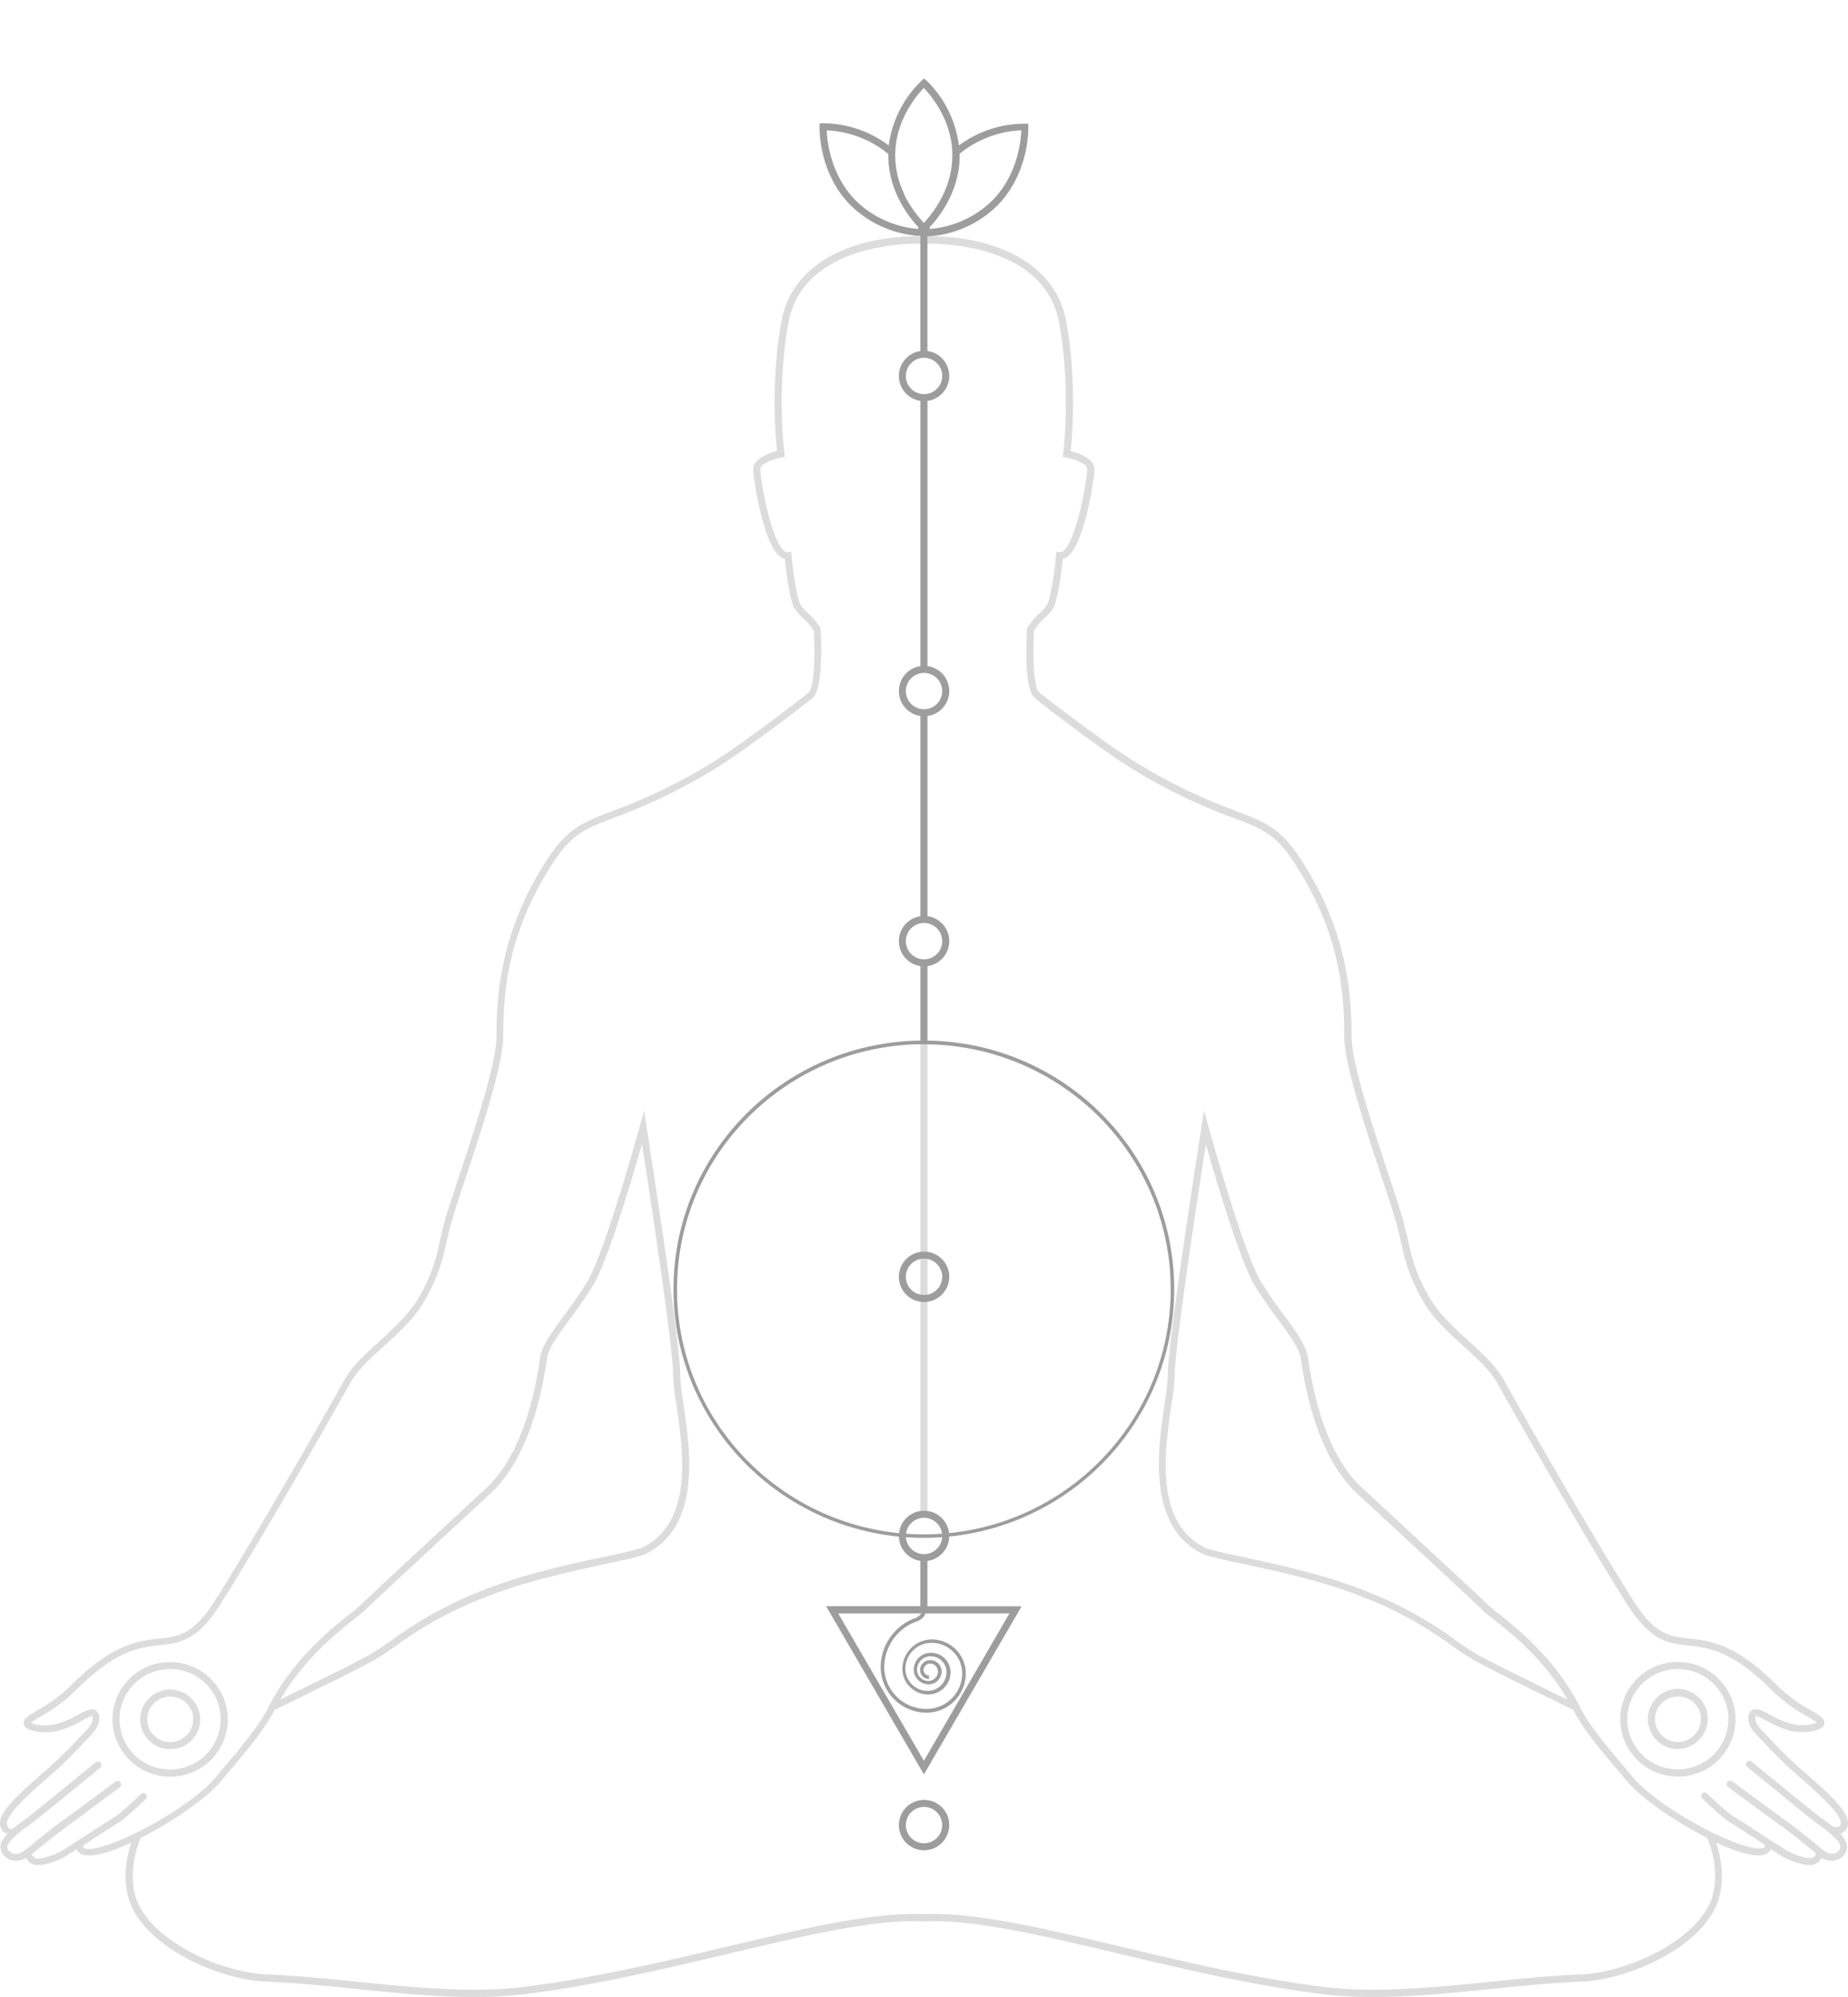 <svg data-name="Layer 1" xmlns="http://www.w3.org/2000/svg" xmlns:xlink="http://www.w3.org/1999/xlink" viewBox="0 0 524.58 566.93"><defs><radialGradient id="a" cx="476.36" cy="783.28" r="6.79" gradientTransform="matrix(1 0 0 .99 -.07 -289.69)" gradientUnits="userSpaceOnUse"><stop offset="0" stop-color="#fed950"/><stop offset=".22" stop-color="#fff8af"/><stop offset=".27" stop-color="#ffffc5"/><stop offset=".53" stop-color="#fde0e4"/><stop offset=".96" stop-color="#f97dc0"/></radialGradient><radialGradient id="b" cx="48.29" cy="101.03" r="6.81" gradientTransform="matrix(1 0 0 -.99 .01 588.44)" xlink:href="#a"/></defs><title>Монтажная область 1</title><g data-name="1-chakra"><path d="M59.1 473.41a5.5 5.5 0 0 0 .15 1.27 5.73 5.73 0 0 0 3.18 3.88 5.66 5.66 0 0 0 1.87.5h.53a5.72 5.72 0 0 0 5.72-5.68 5.3 5.3 0 0 0 0-.73 5.72 5.72 0 0 0-11.39.73zm406.74 0a5.5 5.5 0 0 1-.15 1.27 5.73 5.73 0 0 1-3.18 3.88 5.66 5.66 0 0 1-1.87.5h-.53a5.72 5.72 0 0 1-5.72-5.68 5.29 5.29 0 0 1 0-.73 5.72 5.72 0 0 1 11.39.73z" data-name="1-chakra-2" fill="#a73544" fill-opacity="0"/></g><g data-name="2-chakra"><path d="M8.74 490.4c4.08 1.82 9.66 0 16.83-3.64 1.9-1 1.61.86 1.84.73a61.1 61.1 0 0 1 6.16-3 15.38 15.38 0 0 1 18.66-11.07h.17c.51-2.68.79-6.14-.34-8.62 0 0-9.15 1.55-10.91 2-13.23 2.9-17.83 11.84-23.83 15.81-2.7 1.8-11.07 6.68-8.58 7.79zm507.46 0c-4.08 1.82-9.66 0-16.83-3.64-1.9-1-1.61.86-1.84.73a61.1 61.1 0 0 0-6.16-3 15.38 15.38 0 0 0-18.66-11.07h-.17c-.51-2.68-.79-6.14.34-8.62 0 0 9.15 1.55 10.91 2 13.25 2.89 17.83 11.83 23.83 15.8 2.7 1.81 11.07 6.69 8.58 7.8z" data-name="2-chakra-2" fill="#ffed00" fill-opacity="0"/></g><g data-name="3-chakra"><path d="M5.45 527.34C8.9 524 15.67 519.65 18 518.11l.28-.2c2.56-1.75 17.33-14.15 18.83-15.64a17.39 17.39 0 0 1 2.42-1.62 15.33 15.33 0 0 1-3.11-3 14.59 14.59 0 0 1-2-3.28c-1.89 2.11-4 4.42-4.7 5.12-1.36 1.39-22.51 18.51-24.96 20.26-7.36 5.25-.94 9.04.69 7.59zm514.04 0c-3.49-3.34-10.22-7.69-12.49-9.23l-.28-.2c-2.56-1.75-17.33-14.15-18.83-15.64a17.39 17.39 0 0 0-2.42-1.62 15.33 15.33 0 0 0 3.11-3 14.59 14.59 0 0 0 2-3.28c1.89 2.11 4 4.42 4.7 5.12 1.37 1.36 22.52 18.41 25 20.17 7.26 5.34.84 9.13-.79 7.68z" data-name="3-chakra-2" fill="#59a80f" fill-opacity="0"/></g><path d="M63.54 486.16A15.36 15.36 0 1 0 41.92 502a15.08 15.08 0 0 0 5 1.33 13.6 13.6 0 0 0 1.42.07 15.35 15.35 0 0 0 15.37-15.25 14.62 14.62 0 0 0-.17-1.99zm-13.14 9.13a7.59 7.59 0 0 1-2.09.3 5.36 5.36 0 0 1-.69 0 7.26 7.26 0 0 1-2.45-.65 8.36 8.36 0 0 1-1.23-.71 7.48 7.48 0 0 1-2.94-4.38 7.11 7.11 0 0 1-.19-1.67 7.79 7.79 0 0 1 .22-1.82 7.5 7.5 0 0 1 7.28-5.63 7.71 7.71 0 0 1 1.92.25 7.45 7.45 0 0 1 5.52 6.24 7.66 7.66 0 0 1 .06 1 7.47 7.47 0 0 1-5.41 7.07zm441.13-9.17A15.36 15.36 0 1 0 469.87 502a15.08 15.08 0 0 0 5 1.33 13.6 13.6 0 0 0 1.42.07 15.35 15.35 0 0 0 15.37-15.25 14.62 14.62 0 0 0-.13-2.03zm-13.14 9.14a7.59 7.59 0 0 1-2.09.3 5.36 5.36 0 0 1-.69 0 7.26 7.26 0 0 1-2.45-.65 8.36 8.36 0 0 1-1.23-.71 7.48 7.48 0 0 1-2.94-4.39 7.11 7.11 0 0 1-.19-1.67 7.79 7.79 0 0 1 .22-1.82 7.5 7.5 0 0 1 7.28-5.63 7.71 7.71 0 0 1 1.92.25 7.45 7.45 0 0 1 5.52 6.24 7.66 7.66 0 0 1 .06 1 7.47 7.47 0 0 1-5.41 7.08z" data-name="3-void" fill="#59a80f" fill-opacity="0"/><g data-name="4-chakra"><path d="M61.92 505.95c11.24-12 13.91-18.24 13.91-18.24-2.93-2.76-7.7-2.91-12.14-1.43a14.23 14.23 0 0 1 .13 2 15.33 15.33 0 0 1-15.35 15.21 13.52 13.52 0 0 1-1.42-.07 85.09 85.09 0 0 1-20.13 17.11c-1.84 1.11-3.07 1.79-4.7 2.73-1.06.62 1.75 4.3 9.17 1.57 8.53-3.09 21.93-9.7 30.53-18.88zm401.08 0c-11.22-12-13.9-18.24-13.9-18.24 2.93-2.76 7.7-2.91 12.14-1.43a14.23 14.23 0 0 0-.13 2 15.34 15.34 0 0 0 15.36 15.21 13.52 13.52 0 0 0 1.42-.07A85.09 85.09 0 0 0 498 520.5c1.84 1.11 3.07 1.79 4.7 2.73 1.06.62-1.75 4.3-9.17 1.57-8.47-3.06-21.91-9.67-30.53-18.85z" data-name="4-chakra-2" fill="#ec1d44" fill-opacity="0"/></g><g data-name="5-chakra"><path d="M4.76 519.75c2.65-1.43 23.6-18.81 25-20.17.71-.71 2.81-3 4.7-5.12a14.46 14.46 0 0 1-.93-2.76 14.8 14.8 0 0 1-.39-3.42 15.18 15.18 0 0 1 .46-3.71 61.1 61.1 0 0 0-6.16 3c-1 3.54-1.48 4.85-3.67 6.71-9 7.62-19.72 18.54-21.53 20.53-2 2.19-.5 6.53 2.52 4.94zm515.42 0c-2.65-1.43-23.6-18.81-25-20.17-.71-.71-2.81-3-4.7-5.12a14.46 14.46 0 0 0 .93-2.76 14.8 14.8 0 0 0 .39-3.42 15.18 15.18 0 0 0-.46-3.71 61.1 61.1 0 0 1 6.16 3c1 3.54 1.48 4.85 3.67 6.71 9 7.63 19.69 18.65 21.5 20.6 2.03 2.12.53 6.46-2.49 4.87z" data-name="5-chakra-2" fill="#3a84d2" fill-opacity="0"/></g><g data-name="6-chakra"><path d="M15.21 527.69c3.09-1.33 6.93-3.78 11.69-6.66A87.81 87.81 0 0 0 47 503.45a15.37 15.37 0 0 1-7.51-2.78 17.39 17.39 0 0 0-2.42 1.62c-1.5 1.49-16.27 13.9-18.83 15.64l-.28.2a67.39 67.39 0 0 0-9.39 7.59s-1.5 5.47 6.64 1.97zm494.52 0c-3.09-1.33-6.93-3.78-11.69-6.66a87.81 87.81 0 0 1-20.12-17.61 15.37 15.37 0 0 0 7.51-2.78 17.39 17.39 0 0 1 2.42 1.62c1.5 1.49 16.27 13.9 18.83 15.64l.28.2a67.39 67.39 0 0 1 9.43 7.63s1.53 5.46-6.66 1.96z" data-name="6-chakra-2" fill="#b8b8b8" fill-opacity="0"/></g><g data-name="7-chakra" fill-opacity="0"><path d="M469.5 488.1a6.54 6.54 0 0 0 .17 1.51 7 7 0 0 0 3.77 4.66 6.72 6.72 0 0 0 2.22.59 6 6 0 0 0 .63 0 6.78 6.78 0 0 0 6.79-6.74 6.29 6.29 0 0 0-.06-.87 6.79 6.79 0 0 0-13.53.87z" fill="url(#a)"/><path d="M41.51 488.13a6.54 6.54 0 0 0 .17 1.51 7 7 0 0 0 3.77 4.66 6.72 6.72 0 0 0 2.22.59 6 6 0 0 0 .63 0 6.78 6.78 0 0 0 6.79-6.74 6.29 6.29 0 0 0-.06-.87 6.79 6.79 0 0 0-13.53.87z" fill="url(#b)"/></g><path fill="#dcdcdc" d="M261.27 295.96h2v133.99h-2z"/><path d="M522.39 520.6a2.88 2.88 0 0 0 1.86-1.51c1.83-3.65-4.09-8.94-11.59-15.59a123 123 0 0 1-9.87-9.41c-.58-.65-1.15-1.24-1.69-1.8-1.7-1.76-2.92-3-2.82-4.54a4.57 4.57 0 0 1 .08-.53c.48-.09 2 .76 3.21 1.38a27.35 27.35 0 0 0 6.69 2.8c3.27.74 8 .34 9.29-1.31a1.61 1.61 0 0 0 .13-1.8c-.47-.83-1.7-1.57-3.75-2.79a44.13 44.13 0 0 1-9.13-6.68c-12.08-12.21-19.43-13-25.34-13.64-5.67-.62-9.76-1.05-16.2-11.33-13.78-22-33.1-56.15-36.33-62-2.31-4.13-6.1-7.58-10.12-11.22-4.29-3.89-8.73-7.94-11.46-13a47.76 47.76 0 0 1-5.43-14.52c-.5-2.17-1.07-4.64-2-7.94-.8-2.73-2.13-6.76-3.68-11.43-4.44-13.41-10.51-31.78-10.58-39.36-.11-10.09-.31-28.87-14.54-50.64-5.72-8.74-10.17-10.44-18.26-13.5a156.76 156.76 0 0 1-28.14-13.63c-7.52-4.48-24.78-17.61-27.72-20.05-1.67-1.4-1.87-11.05-1.48-17.61a19.9 19.9 0 0 1 3.12-3.6 11.22 11.22 0 0 0 2.54-3.08c1.3-3 2.23-10.92 2.51-13.59a3.72 3.72 0 0 0 1.63-.88c4.73-4.18 7.42-22.53 7.34-24.73-.09-3-4.68-4.45-6.74-5 .42-4 1.82-20.38-1.31-37-3.3-17.66-22.18-24-38.74-24h-3.24c-16.57 0-35.45 6.3-38.76 24-3.13 16.63-1.73 33-1.31 37-2.06.51-6.64 2-6.74 5-.07 2.2 2.62 20.54 7.34 24.74a3.73 3.73 0 0 0 1.63.89c.28 2.65 1.21 10.66 2.51 13.59a11.22 11.22 0 0 0 2.57 3.09A20 20 0 0 1 231 179c.39 6.55.18 16.21-1.48 17.61-2.89 2.43-20.14 15.56-27.67 20.09a156.68 156.68 0 0 1-28.14 13.63c-8.09 3.07-12.55 4.76-18.26 13.5-14.22 21.73-14.44 40.53-14.52 50.7-.07 7.53-6.15 25.88-10.58 39.28-1.54 4.67-2.88 8.7-3.68 11.44-1 3.31-1.53 5.77-2 7.94a47.75 47.75 0 0 1-5.42 14.52c-2.72 5.08-7.16 9.06-11.45 13-4 3.64-7.81 7.08-10.12 11.22-3.23 5.82-22.56 40-36.33 62-6.42 10.23-10.55 10.67-16.22 11.29-5.91.64-13.26 1.43-25.34 13.64a44.13 44.13 0 0 1-9.13 6.68c-2 1.22-3.29 2-3.75 2.79a1.6 1.6 0 0 0 .1 1.8c1.25 1.65 6 2.06 9.29 1.31a27.35 27.35 0 0 0 6.71-2.8c1.18-.63 2.79-1.51 3.17-1.42a1.2 1.2 0 0 1 .12.57c.1 1.5-1.12 2.77-2.82 4.54-.54.56-1.11 1.15-1.69 1.8a123 123 0 0 1-9.87 9.41c-7.51 6.65-13.43 11.9-11.6 15.58a2.88 2.88 0 0 0 1.86 1.51 8.68 8.68 0 0 0-1.9 2.66 3.76 3.76 0 0 0 1.63 4.2 4.41 4.41 0 0 0 2.58.82 5.76 5.76 0 0 0 2.88-.85 4 4 0 0 0 1.73 1.73 3.75 3.75 0 0 0 1.67.33c2.68 0 6.45-1.72 7.25-2.15.48-.26 1.93-1.18 3.78-2.37a2.73 2.73 0 0 0 1.46 1.44 5.25 5.25 0 0 0 2 .34c2.87 0 7.23-1.42 12-3.61-1.08 3.23-2.48 9.16-.92 15.21 3.58 14 25.58 23.71 39.12 24.22 8.28.32 17.09 1.21 25.61 2.08 11.09 1.12 22.44 2.27 33.39 2.27a119.76 119.76 0 0 0 14.39-.79c19.63-2.39 39.94-7.21 57.86-11.46 22.41-5.31 41.77-9.93 55.5-9.18 13.74-.73 33.09 3.86 55.5 9.18 17.92 4.25 38.23 9.07 57.87 11.46a119.74 119.74 0 0 0 14.39.79c10.94 0 22.3-1.15 33.39-2.27 8.52-.86 17.33-1.76 25.61-2.08 13.55-.52 35.53-10.2 39.12-24.22 1.55-6.06.15-12-.92-15.21 4.79 2.19 9.14 3.61 12 3.61a5.28 5.28 0 0 0 2-.34 2.73 2.73 0 0 0 1.49-1.45c1.85 1.19 3.3 2.11 3.77 2.37.8.44 4.57 2.15 7.25 2.15a3.73 3.73 0 0 0 1.67-.33 4 4 0 0 0 1.72-1.73 5.76 5.76 0 0 0 2.88.85 4.41 4.41 0 0 0 2.58-.82 3.76 3.76 0 0 0 1.63-4.2 8.68 8.68 0 0 0-1.77-2.68zm-.88 5.24c-1.12.79-2.63.54-4.14-.71-.3-.25-7.49-6.2-10.34-8.17-2.27-1.58-15.13-11.11-15.26-11.2a1 1 0 0 0-1.4.2 1 1 0 0 0 .2 1.39c.53.4 13 9.64 15.31 11.24s8 6.25 9.69 7.66a2.21 2.21 0 0 1-1 1.15c-1.08.54-5.09-.71-7-1.8-.77-.43-4.76-3-8.28-5.29-3.25-2.11-6.06-4-6.67-4.27-2.44-1.37-8-6.79-8-6.84a1 1 0 0 0-1.42 0 1 1 0 0 0 0 1.41c.24.23 5.8 5.66 8.47 7.16.55.31 3.61 2.28 6.56 4.2l2.85 1.85a.73.73 0 0 1-.48.77c-4.71 2-29.81-10.92-37.53-20.54-.74-.91-1.69-2-2.77-3.31-3.81-4.48-9-10.61-11.75-16-7-13.9-18.09-22.59-23.4-26.81a36 36 0 0 1-2.83-2.35c-2-2-12.33-11.56-22.29-20.79-4.8-4.45-9.57-8.86-13.41-12.43-5.33-4.88-12.23-15.25-15.33-36.88v-.14c-.49-3.37-3.46-7.41-6.9-12.08a115.33 115.33 0 0 1-6.61-9.68c-5.07-8.64-14.67-43.47-14.76-43.82l-1.23-4.48-.72 4.59c-.39 2.48-9.57 60.87-9.57 70.42a68.25 68.25 0 0 1-.92 8.23c-1.88 12.91-5 34.52 10.37 42.43 1.67.86 5.84 1.75 11.61 3 9.42 2 23.67 5 35.63 10a107.3 107.3 0 0 1 23.44 12.91c2.16 1.52 4.2 3 6.47 4.29 3.67 2.16 14.71 7.56 22.78 11.5l5.8 2.85v.1c2.83 5.57 8.14 11.8 12 16.34 1.06 1.25 2 2.36 2.74 3.27 4.17 5.18 14.13 12 23.23 16.61.71 1.69 3.42 8.85 1.59 16-3.32 12.91-24.62 22.25-37.26 22.73-8.34.32-17.19 1.21-25.74 2.08-16 1.62-32.44 3.29-47.33 1.48-19.52-2.37-39.78-7.18-57.64-11.42-22.54-5.34-42-9.93-56-9.23-14-.71-33.48 3.89-56 9.23-17.87 4.24-38.12 9-57.64 11.42-14.9 1.81-31.39.13-47.33-1.48-8.55-.86-17.39-1.76-25.74-2.08-12.66-.48-33.94-9.78-37.26-22.73-1.82-7.11.88-14.29 1.59-16 9.1-4.56 19.06-11.42 23.23-16.6.73-.9 1.67-2 2.74-3.27 3.87-4.55 9.17-10.78 12-16.34l.05-.1 5.79-2.84c8.07-4 19.12-9.34 22.79-11.51 2.27-1.34 4.31-2.77 6.46-4.29A107.22 107.22 0 0 1 136.41 454c12-5 26.21-7.94 35.63-10 5.77-1.23 9.94-2.12 11.61-3 15.41-7.94 12.27-29.48 10.37-42.39a68.33 68.33 0 0 1-.92-8.23c0-9.56-9.18-67.94-9.57-70.42l-.72-4.59-1.23 4.48c-.1.35-9.69 35.18-14.76 43.82a115.15 115.15 0 0 1-6.61 9.68c-3.44 4.68-6.41 8.71-6.9 12.08v.14c-3.1 21.63-10 32-15.28 36.9-3.83 3.55-8.58 7.94-13.36 12.39-10 9.25-20.32 18.87-22.34 20.85-.54.54-1.55 1.34-2.84 2.35-5.31 4.2-16.35 12.91-23.4 26.81-2.73 5.36-7.94 11.49-11.75 16-1.08 1.27-2 2.39-2.77 3.31-7.73 9.65-32.83 22.5-37.57 20.57a.73.73 0 0 1-.48-.77l2.85-1.85c3-1.92 6-3.89 6.56-4.2 2.67-1.5 8.24-7 8.47-7.16a1 1 0 0 0 0-1.41 1 1 0 0 0-1.41 0c-.06.06-5.61 5.48-8 6.84-.61.34-3.42 2.16-6.67 4.27-3.52 2.28-7.52 4.87-8.29 5.29-2 1.07-6 2.33-7 1.8a2.23 2.23 0 0 1-1-1.15c1.71-1.4 7.33-6 9.69-7.65S33.42 507.8 34 507.42a1 1 0 0 0 .21-1.39 1 1 0 0 0-1.4-.21c-.13.1-13 9.63-15.26 11.2-2.85 2-10 7.94-10.34 8.17-1.51 1.24-3 1.5-4.14.71a1.89 1.89 0 0 1-.97-1.9c.65-1.7 4.39-4.68 6.6-6.15 1.3-.87 17.9-14.47 19.79-16a1 1 0 0 0 0-1.4 1 1 0 0 0-1.32-.13c-7.39 6.06-18.7 15.28-19.59 15.89-.31.21-1.77 1.2-3.33 2.49s-1.73.49-2.19-.43c-1.14-2.34 5.66-8.45 11.13-13.27a124.45 124.45 0 0 0 10-9.58c.56-.63 1.11-1.2 1.63-1.74 1.9-2 3.54-3.66 3.37-6a2.43 2.43 0 0 0-1.11-2.13c-1.25-.69-2.88.18-5.12 1.38a25.8 25.8 0 0 1-6.19 2.61c-3 .69-6.16.12-7-.42a24 24 0 0 1 2.85-1.85 45.86 45.86 0 0 0 9.53-7c11.58-11.78 18.24-12.5 24.11-13.17S56 466 62.92 454.9c13.79-22 33.15-56.23 36.38-62.05 2.15-3.85 5.83-7.18 9.72-10.71 4.42-4 9-8.15 11.88-13.51a49.36 49.36 0 0 0 5.6-15c.5-2.15 1.06-4.59 2-7.83.79-2.7 2.12-6.72 3.66-11.37 4.48-13.52 10.61-32 10.68-40 .11-10.58.3-28.29 14.22-49.56 5.36-8.2 9.35-9.71 17.3-12.73a158.47 158.47 0 0 0 28.46-13.79c7.61-4.57 25-17.81 27.93-20.27s2.35-16.68 2.17-19.48v-.24l-.12-.21a20.6 20.6 0 0 0-3.56-4.21 10.43 10.43 0 0 1-2.12-2.47c-1.41-3.17-2.43-13.72-2.44-13.83l-.1-1-1 .16a1.32 1.32 0 0 1-1.06-.45c-3.87-3.43-6.76-20.74-6.68-23.19 0-1.46 3.62-2.81 6-3.27l.93-.18-.12-.92c0-.19-2.33-18.59 1.19-37.3 4-21.25 31.35-22.32 36.8-22.32h3.16c5.45 0 32.81 1.07 36.8 22.32 3.52 18.69 1.22 37.11 1.19 37.3l-.12.93.93.17c2.4.45 6 1.8 6 3.27.08 2.44-2.8 19.76-6.68 23.19-.58.52-.94.47-1.06.45l-1-.16-.1 1c0 .11-1 10.66-2.44 13.83a10.43 10.43 0 0 1-2.12 2.53 20.62 20.62 0 0 0-3.56 4.21l-.12.21v.24c-.17 2.8-.89 16.88 2.17 19.48s20.17 15.61 27.93 20.27a158.47 158.47 0 0 0 28.46 13.79c8 3 11.94 4.53 17.3 12.73 13.92 21.27 14.11 39 14.22 49.65.08 7.83 6.21 26.36 10.68 39.89 1.54 4.65 2.87 8.66 3.66 11.36.94 3.25 1.51 5.69 2 7.83a49.35 49.35 0 0 0 5.6 15c2.89 5.37 7.46 9.51 11.88 13.51 3.89 3.54 7.57 6.86 9.72 10.71 3.24 5.82 22.58 40 36.38 62.05 7 11.09 11.92 11.64 17.68 12.25s12.55 1.36 24.13 13.06a45.86 45.86 0 0 0 9.53 7 24 24 0 0 1 2.86 1.81 12 12 0 0 1-7 .42 25.79 25.79 0 0 1-6.19-2.61c-2.25-1.2-3.87-2.07-5.12-1.38a2.43 2.43 0 0 0-1.11 2.13c-.16 2.38 1.48 4.08 3.37 6 .52.54 1.07 1.11 1.63 1.74a124.62 124.62 0 0 0 10 9.58c5.47 4.87 12.29 10.92 11.13 13.22-.46.91-2.17.44-2.18.43a38.43 38.43 0 0 0-3.34-2.49c-.89-.6-12.2-9.82-19.59-15.89a1 1 0 0 0-1.41 0 1 1 0 0 0 0 1.41l.1.08c1.89 1.55 18.49 15.15 19.75 16 2.21 1.47 6 4.44 6.6 6.15a1.89 1.89 0 0 1-.9 2zM445 482.54l-3.27-1.54c-8-4-19-9.3-22.64-11.43-2.2-1.3-4.21-2.71-6.34-4.21a109 109 0 0 0-23.81-13.16c-12.13-5-26.49-8.09-36-10.12-5.41-1.15-9.68-2.07-11.11-2.8-14.14-7.26-11.24-27.19-9.31-40.37a69 69 0 0 0 .94-8.52c0-7.87 6.63-51.3 8.84-65.54 2.79 9.8 9.58 32.77 13.72 39.87a116.5 116.5 0 0 0 6.73 9.85c3.28 4.46 6.12 8.31 6.53 11.19v.14c3.19 22.2 10.4 33 15.89 38.07 3.84 3.57 8.61 7.94 13.41 12.43 10 9.21 20.25 18.75 22.24 20.74.62.62 1.62 1.41 3 2.5 5.12 4 14.39 11.3 21.17 22.94zm-365.43 0c6.78-11.63 16-18.93 21.15-23 1.38-1.09 2.38-1.89 3-2.5 2-2 12.31-11.54 22.29-20.78 4.78-4.43 9.53-8.83 13.36-12.39 5.49-5.11 12.71-15.89 15.89-38.07v-.14c.41-2.88 3.25-6.73 6.53-11.19a116.52 116.52 0 0 0 6.73-9.85c4.14-7.06 10.93-30.07 13.72-39.87 2.21 14.27 8.84 57.7 8.84 65.54a69 69 0 0 0 .94 8.52c1.92 13.19 4.83 33.12-9.31 40.37-1.43.73-5.71 1.65-11.11 2.8-9.5 2-23.85 5.08-36 10.12a109 109 0 0 0-23.83 13.17c-2.13 1.49-4.14 2.9-6.33 4.21-3.6 2.13-14.61 7.51-22.65 11.44z" fill="#dcdcdc"/><path d="M262.26 436.61c-39.26 0-71.07-31.61-71.08-70.61s31.81-70.58 71.06-70.58 71.07 31.59 71.08 70.56c-.03 39.02-31.82 70.58-71.06 70.63zm0-140.15c-38.7 0-70.07 31.14-70.08 69.57s31.36 69.58 70.06 69.59 70.07-31.14 70.08-69.57c0-38.4-31.39-69.52-70.06-69.57zm1 159.59v-13.82h-2V456H234.5l27.76 47.77L290 456.05zm-25.33 2h48.62l-24.29 41.85z" fill="#9d9d9d"/><path d="M274.16 475.07A11.18 11.18 0 0 1 263 486.24a13 13 0 0 1-13-12.91 14.9 14.9 0 0 1 9.43-13.8 3.7 3.7 0 0 0 2.09-1.49h1.23a4 4 0 0 1-2.36 2.23 13.91 13.91 0 0 0-9.39 13 12 12 0 0 0 12 11.92 10.18 10.18 0 0 0 10.14-10.12 8.69 8.69 0 0 0-8.71-8.65 7.4 7.4 0 0 0-7.42 7.37 6.31 6.31 0 0 0 6.31 6.27 5.34 5.34 0 0 0 5.36-5.32 4.52 4.52 0 0 0-4.54-4.51 3.85 3.85 0 0 0-3.83 3.8 3.22 3.22 0 0 0 3.23 3.21 2.7 2.7 0 0 0 2.7-2.68 2.25 2.25 0 0 0-2.19-2.26 1.86 1.86 0 0 0-1.87 1.86 1.53 1.53 0 0 0 1.54 1.53v1a2.53 2.53 0 0 1-2.54-2.52 2.86 2.86 0 0 1 2.87-2.85 3.26 3.26 0 0 1 3.26 3.2 3.71 3.71 0 0 1-3.7 3.67 4.22 4.22 0 0 1-4.23-4.2 4.82 4.82 0 0 1 4.84-4.74h.06a5.52 5.52 0 0 1 5.54 5.5 6.34 6.34 0 0 1-6.36 6.32 7.3 7.3 0 0 1-7.31-7.26 8.4 8.4 0 0 1 8.42-8.36 9.7 9.7 0 0 1 9.59 9.62zm-12.89-362.18h2v77.14h-2zm0 89.63h2v58.52h-2zm0 70.84h2v22.61h-2zm-.67-206.41h.66v33.55h2V67.08h.66a30.66 30.66 0 0 0 19.3-8.83c9-9.28 8.69-21.69 8.67-22.21v-.92h-1a31.33 31.33 0 0 0-18.7 6.18A31.11 31.11 0 0 0 263 22.86l-.67-.6-.67.6a31.09 31.09 0 0 0-9.38 18.44 31.22 31.22 0 0 0-18.71-6.3h-.93v.92c0 .53-.37 12.91 8.66 22.21a30.72 30.72 0 0 0 19.3 8.82zm11.78-23.28A29.71 29.71 0 0 1 289.92 37c-.12 3-1.06 12.57-8.1 19.79a28.61 28.61 0 0 1-17.9 8.21v-.52c2.35-2.47 8.5-9.93 8.5-20.34a2.27 2.27 0 0 1 0-.39zm-18.23-.38v-.46c.48-9.2 6.12-15.83 8.08-17.87 2 2.08 7.78 8.88 8.1 18.32v.82c0 9.81-5.93 16.88-8 19.08l-.08.08L262 63l-.24-.26a31.26 31.26 0 0 1-3.36-4.44c-.33-.52-.65-1.06-1-1.65q-.33-.61-.64-1.25v-.11c-.07-.14-.13-.3-.2-.45-.3-.66-.59-1.33-.85-2-.15-.41-.29-.82-.42-1.24a21.3 21.3 0 0 1-.6-2.22 4.48 4.48 0 0 0-.13-.71 24.41 24.41 0 0 1-.44-4.56 4.62 4.62 0 0 1 .05-.81zm-2 .39v.43a27.49 27.49 0 0 0 2.24 10.75 33 33 0 0 0 6.25 9.58V65a28.65 28.65 0 0 1-17.87-8.2c-7-7.23-8-16.76-8.09-19.79a29.61 29.61 0 0 1 17.46 6.7zm10.11 481.63a7.15 7.15 0 1 1 7.2-7.15 7.17 7.17 0 0 1-7.2 7.15zm0-12.31a5.16 5.16 0 1 0 5.2 5.16 5.18 5.18 0 0 0-5.2-5.16zm0-69.78a7.15 7.15 0 1 1 7.2-7.15 7.17 7.17 0 0 1-7.2 7.15zm0-12.31a5.16 5.16 0 1 0 5.2 5.16 5.18 5.18 0 0 0-5.2-5.16zm0-61.26a7.15 7.15 0 1 1 7.2-7.15 7.17 7.17 0 0 1-7.2 7.15zm0-12.31a5.16 5.16 0 1 0 5.2 5.16 5.18 5.18 0 0 0-5.2-5.16z" fill="#9d9d9d"/><path d="M262.26 274.35a7.15 7.15 0 1 1 7.2-7.15 7.17 7.17 0 0 1-7.2 7.15zm0-12.31a5.16 5.16 0 1 0 5.2 5.16 5.18 5.18 0 0 0-5.2-5.16zm0-58.69a7.15 7.15 0 1 1 7.2-7.15 7.17 7.17 0 0 1-7.2 7.15zm0-12.31a5.16 5.16 0 1 0 5.2 5.16 5.18 5.18 0 0 0-5.2-5.16zm0-77.15a7.15 7.15 0 1 1 7.2-7.15 7.17 7.17 0 0 1-7.2 7.15zm0-12.31a5.16 5.16 0 1 0 5.2 5.16 5.18 5.18 0 0 0-5.2-5.16z" fill="#9d9d9d"/><path d="M52.46 472.42a16.66 16.66 0 0 0-4.18-.54 16.29 16.29 0 0 0-16.36 16.22 15.69 15.69 0 0 0 .42 3.63 15.29 15.29 0 0 0 1 3 15.54 15.54 0 0 0 2.12 3.5 16.3 16.3 0 0 0 6 4.69 16.09 16.09 0 0 0 5.33 1.42 14.38 14.38 0 0 0 1.53.08 16.34 16.34 0 0 0 16.36-16.23 15.26 15.26 0 0 0-.14-2.1 16.39 16.39 0 0 0-12.08-13.67zm-.2 29.39a14.32 14.32 0 0 1-4 .57 12.43 12.43 0 0 1-1.33-.07 14.16 14.16 0 0 1-4.68-1.24 14.32 14.32 0 0 1-5.25-4.16 13.59 13.59 0 0 1-1.85-3.08 13.38 13.38 0 0 1-.87-2.58 13.75 13.75 0 0 1-.36-3.19 14.37 14.37 0 0 1 28.6-1.83 13.34 13.34 0 0 1 .12 1.83 14.33 14.33 0 0 1-10.38 13.75z" fill="#dcdcdc"/><path d="M48.31 496.58a7.53 7.53 0 0 1-.8 0 8.51 8.51 0 0 1-5.87-3.17 8.15 8.15 0 0 1-1.1-1.82 8 8 0 0 1-.51-1.53 8.14 8.14 0 0 1-.22-1.89 8.5 8.5 0 0 1 16.93-1.08 7.89 7.89 0 0 1 .07 1.08 8.35 8.35 0 0 1-8.5 8.4zm0-14.89a6.48 6.48 0 0 0-6.5 6.45 6.2 6.2 0 0 0 .16 1.44 6.47 6.47 0 0 0 3.61 4.42 6.39 6.39 0 0 0 2.12.57 6.1 6.1 0 0 0 2.42-.23 6.49 6.49 0 0 0 4.69-6.2 5.92 5.92 0 0 0 0-.82 6.47 6.47 0 0 0-6.45-5.63zm432.14-9.3a16.66 16.66 0 0 0-4.18-.54 16.29 16.29 0 0 0-16.35 16.23 15.69 15.69 0 0 0 .42 3.63 15.29 15.29 0 0 0 1 3 15.54 15.54 0 0 0 2.12 3.5 16.3 16.3 0 0 0 6 4.69 16.09 16.09 0 0 0 5.33 1.42 14.38 14.38 0 0 0 1.53.08 16.33 16.33 0 0 0 16.35-16.23 15.26 15.26 0 0 0-.14-2.1 16.39 16.39 0 0 0-12.08-13.68zm-.2 29.39a14.32 14.32 0 0 1-4 .57 12.43 12.43 0 0 1-1.33-.07 14.16 14.16 0 0 1-4.68-1.24 14.32 14.32 0 0 1-5.24-4.12 13.59 13.59 0 0 1-1.85-3.08 13.38 13.38 0 0 1-.87-2.58 13.75 13.75 0 0 1-.36-3.19 14.37 14.37 0 0 1 28.6-1.83 13.34 13.34 0 0 1 .12 1.83 14.33 14.33 0 0 1-10.39 13.71z" fill="#dcdcdc"/><path d="M476.3 496.54a7.53 7.53 0 0 1-.8 0 8.51 8.51 0 0 1-5.87-3.17 8.15 8.15 0 0 1-1.1-1.82A8 8 0 0 1 468 490a8.14 8.14 0 0 1-.22-1.89 8.5 8.5 0 0 1 16.94-1.11 7.89 7.89 0 0 1 .07 1.08 8.67 8.67 0 0 1-8.49 8.48zm0-14.89a6.48 6.48 0 0 0-6.5 6.45 6.2 6.2 0 0 0 .16 1.44 6.47 6.47 0 0 0 3.61 4.42 6.39 6.39 0 0 0 2.12.57 6.1 6.1 0 0 0 2.42-.23 6.49 6.49 0 0 0 4.69-6.2 5.91 5.91 0 0 0 0-.82 6.47 6.47 0 0 0-6.45-5.63z" fill="#dcdcdc"/></svg>
